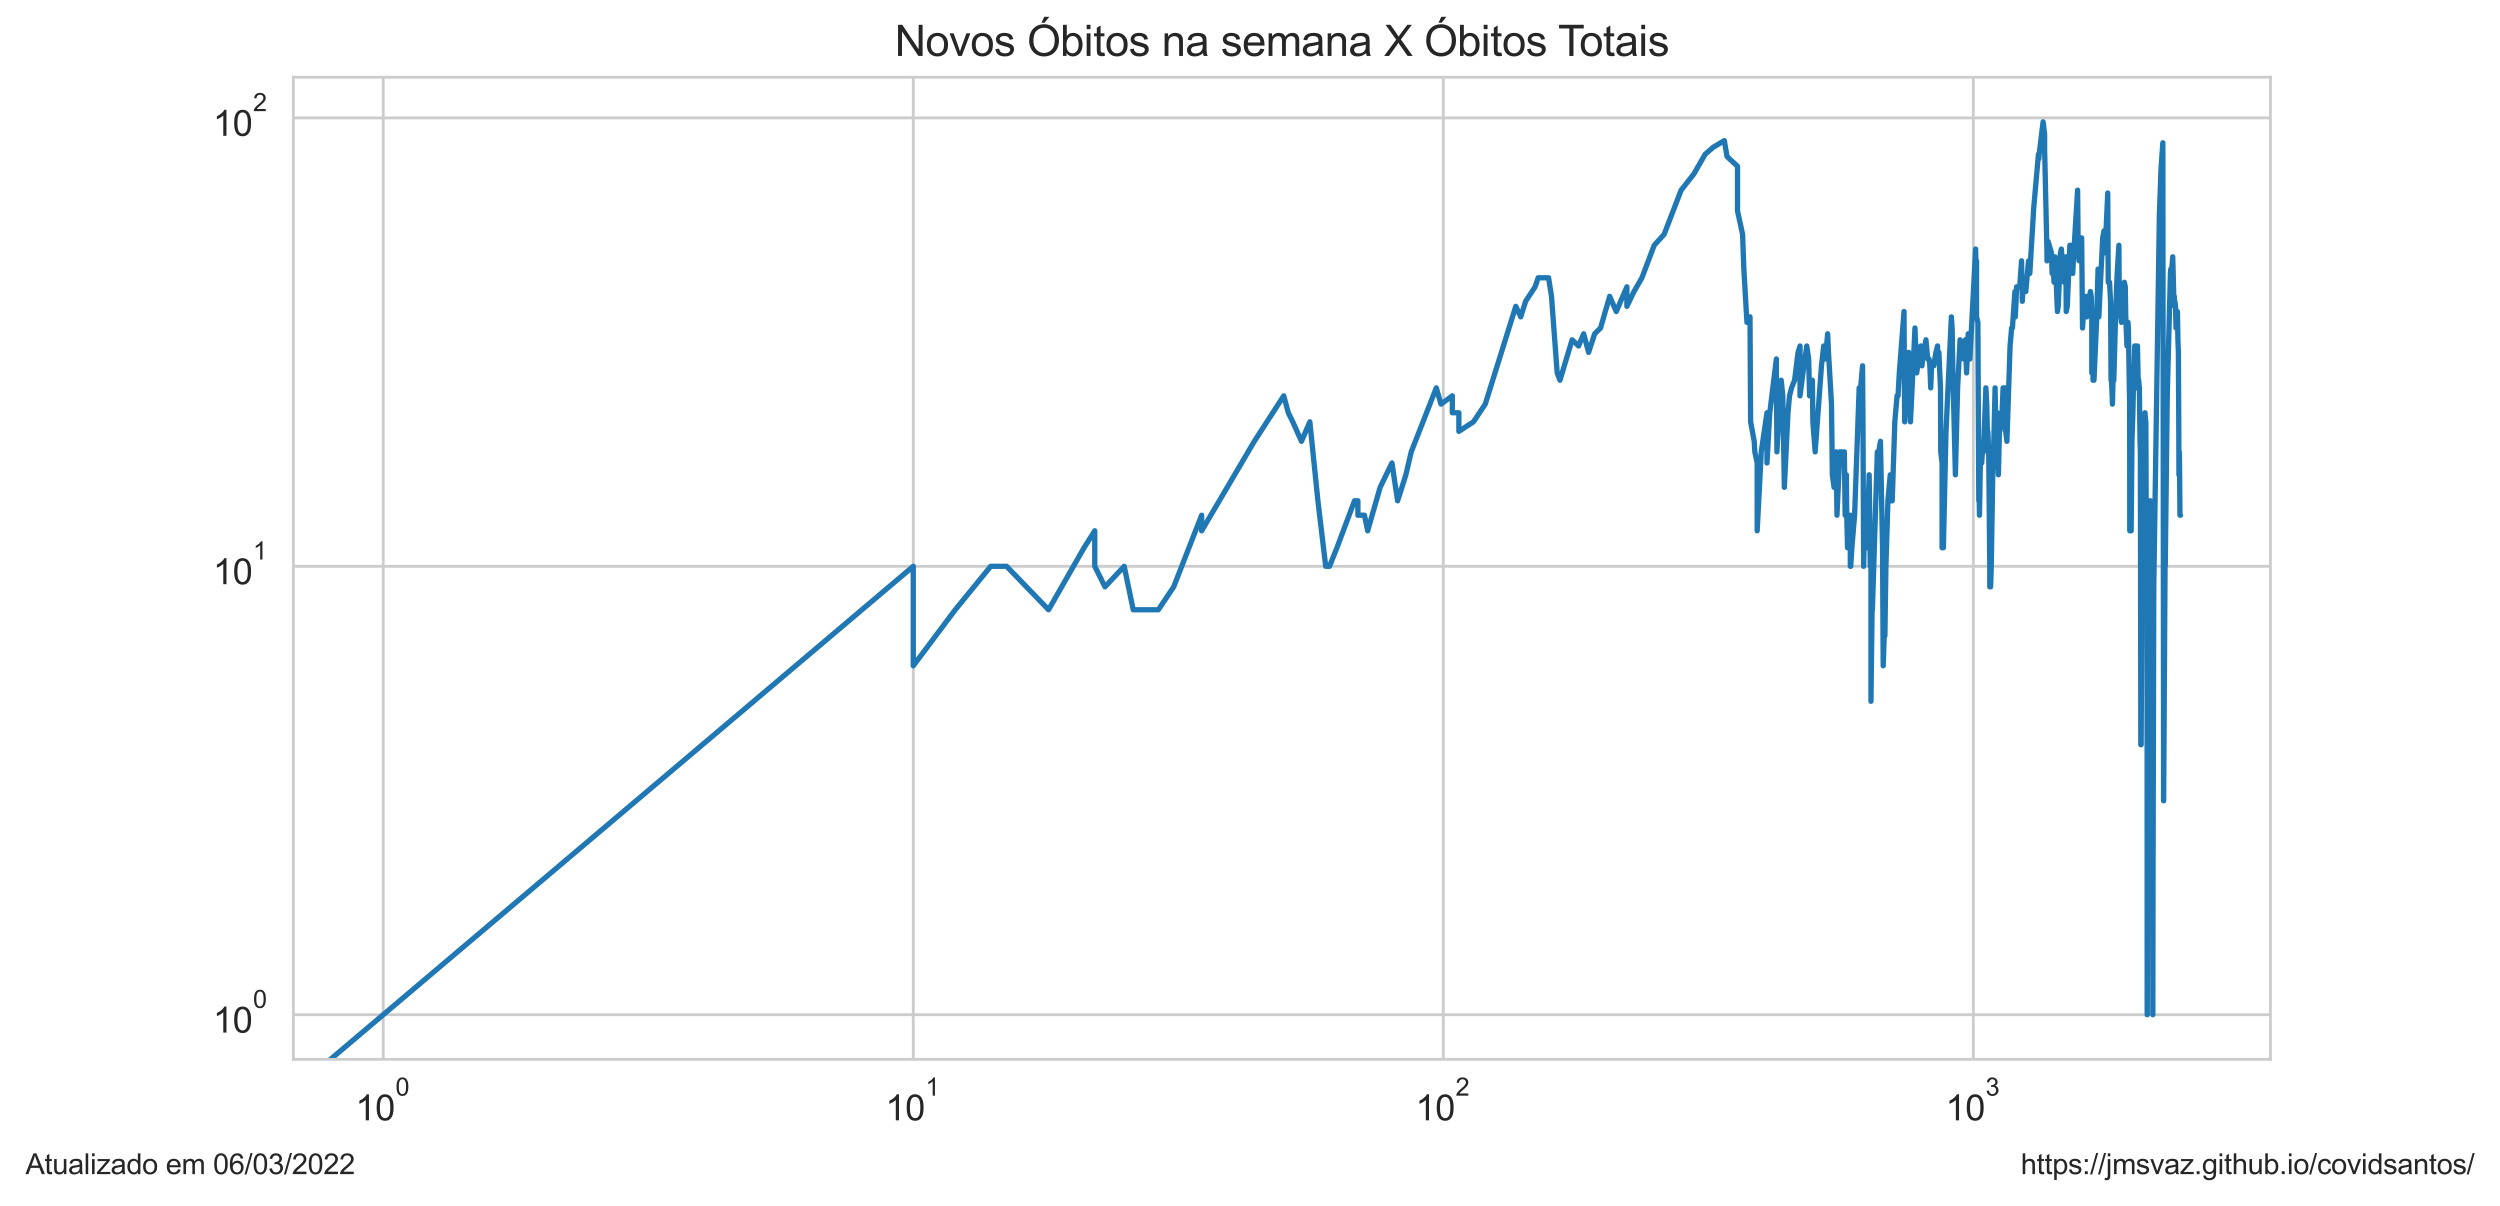 <?xml version="1.0" encoding="utf-8" standalone="no"?>
<!DOCTYPE svg PUBLIC "-//W3C//DTD SVG 1.1//EN"
  "http://www.w3.org/Graphics/SVG/1.1/DTD/svg11.dtd">
<svg xmlns:xlink="http://www.w3.org/1999/xlink" width="705.6pt" height="340.273pt" viewBox="0 0 705.6 340.273" xmlns="http://www.w3.org/2000/svg" version="1.1">
 <defs>
  <style type="text/css">*{stroke-linejoin: round; stroke-linecap: butt}</style>
 </defs>
 <g id="figure_1">
  <g id="patch_1">
   <path d="M 0 340.273 
L 705.6 340.273 
L 705.6 0 
L 0 0 
z
" style="fill: #ffffff"/>
  </g>
  <g id="axes_1">
   <g id="patch_2">
    <path d="M 82.8 298.989 
L 640.8 298.989 
L 640.8 21.789 
L 82.8 21.789 
z
" style="fill: #ffffff"/>
   </g>
   <g id="matplotlib.axis_1">
    <g id="xtick_1">
     <g id="line2d_1">
      <path d="M 108.164 298.989 
L 108.164 21.789 
" clip-path="url(#pf46ecf67b8)" style="fill: none; stroke: #cccccc; stroke-width: 0.8; stroke-linecap: round"/>
     </g>
     <g id="text_1">
      <!-- $\mathdefault{10^{0}}$ -->
      <g style="fill: #262626" transform="translate(100.314 316.302)scale(0.1 -0.1)">
       <defs>
        <path id="ArialMT-31" d="M 2384 0 
L 1822 0 
L 1822 3584 
Q 1619 3391 1289 3197 
Q 959 3003 697 2906 
L 697 3450 
Q 1169 3672 1522 3987 
Q 1875 4303 2022 4600 
L 2384 4600 
L 2384 0 
z
" transform="scale(0.016)"/>
        <path id="ArialMT-30" d="M 266 2259 
Q 266 3072 433 3567 
Q 600 4063 929 4331 
Q 1259 4600 1759 4600 
Q 2128 4600 2406 4451 
Q 2684 4303 2865 4023 
Q 3047 3744 3150 3342 
Q 3253 2941 3253 2259 
Q 3253 1453 3087 958 
Q 2922 463 2592 192 
Q 2263 -78 1759 -78 
Q 1097 -78 719 397 
Q 266 969 266 2259 
z
M 844 2259 
Q 844 1131 1108 757 
Q 1372 384 1759 384 
Q 2147 384 2411 759 
Q 2675 1134 2675 2259 
Q 2675 3391 2411 3762 
Q 2147 4134 1753 4134 
Q 1366 4134 1134 3806 
Q 844 3388 844 2259 
z
" transform="scale(0.016)"/>
       </defs>
       <use xlink:href="#ArialMT-31" transform="translate(0 0.994)"/>
       <use xlink:href="#ArialMT-30" transform="translate(55.615 0.994)"/>
       <use xlink:href="#ArialMT-30" transform="translate(112.973 70.688)scale(0.7)"/>
      </g>
     </g>
    </g>
    <g id="xtick_2">
     <g id="line2d_2">
      <path d="M 257.76 298.989 
L 257.76 21.789 
" clip-path="url(#pf46ecf67b8)" style="fill: none; stroke: #cccccc; stroke-width: 0.8; stroke-linecap: round"/>
     </g>
     <g id="text_2">
      <!-- $\mathdefault{10^{1}}$ -->
      <g style="fill: #262626" transform="translate(249.91 316.302)scale(0.1 -0.1)">
       <use xlink:href="#ArialMT-31" transform="translate(0 0.994)"/>
       <use xlink:href="#ArialMT-30" transform="translate(55.615 0.994)"/>
       <use xlink:href="#ArialMT-31" transform="translate(112.973 70.688)scale(0.7)"/>
      </g>
     </g>
    </g>
    <g id="xtick_3">
     <g id="line2d_3">
      <path d="M 407.357 298.989 
L 407.357 21.789 
" clip-path="url(#pf46ecf67b8)" style="fill: none; stroke: #cccccc; stroke-width: 0.8; stroke-linecap: round"/>
     </g>
     <g id="text_3">
      <!-- $\mathdefault{10^{2}}$ -->
      <g style="fill: #262626" transform="translate(399.507 316.302)scale(0.1 -0.1)">
       <defs>
        <path id="ArialMT-32" d="M 3222 541 
L 3222 0 
L 194 0 
Q 188 203 259 391 
Q 375 700 629 1000 
Q 884 1300 1366 1694 
Q 2113 2306 2375 2664 
Q 2638 3022 2638 3341 
Q 2638 3675 2398 3904 
Q 2159 4134 1775 4134 
Q 1369 4134 1125 3890 
Q 881 3647 878 3216 
L 300 3275 
Q 359 3922 746 4261 
Q 1134 4600 1788 4600 
Q 2447 4600 2831 4234 
Q 3216 3869 3216 3328 
Q 3216 3053 3103 2787 
Q 2991 2522 2730 2228 
Q 2469 1934 1863 1422 
Q 1356 997 1212 845 
Q 1069 694 975 541 
L 3222 541 
z
" transform="scale(0.016)"/>
       </defs>
       <use xlink:href="#ArialMT-31" transform="translate(0 0.994)"/>
       <use xlink:href="#ArialMT-30" transform="translate(55.615 0.994)"/>
       <use xlink:href="#ArialMT-32" transform="translate(112.973 70.688)scale(0.7)"/>
      </g>
     </g>
    </g>
    <g id="xtick_4">
     <g id="line2d_4">
      <path d="M 556.954 298.989 
L 556.954 21.789 
" clip-path="url(#pf46ecf67b8)" style="fill: none; stroke: #cccccc; stroke-width: 0.8; stroke-linecap: round"/>
     </g>
     <g id="text_4">
      <!-- $\mathdefault{10^{3}}$ -->
      <g style="fill: #262626" transform="translate(549.104 316.302)scale(0.1 -0.1)">
       <defs>
        <path id="ArialMT-33" d="M 269 1209 
L 831 1284 
Q 928 806 1161 595 
Q 1394 384 1728 384 
Q 2125 384 2398 659 
Q 2672 934 2672 1341 
Q 2672 1728 2419 1979 
Q 2166 2231 1775 2231 
Q 1616 2231 1378 2169 
L 1441 2663 
Q 1497 2656 1531 2656 
Q 1891 2656 2178 2843 
Q 2466 3031 2466 3422 
Q 2466 3731 2256 3934 
Q 2047 4138 1716 4138 
Q 1388 4138 1169 3931 
Q 950 3725 888 3313 
L 325 3413 
Q 428 3978 793 4289 
Q 1159 4600 1703 4600 
Q 2078 4600 2393 4439 
Q 2709 4278 2876 4000 
Q 3044 3722 3044 3409 
Q 3044 3113 2884 2869 
Q 2725 2625 2413 2481 
Q 2819 2388 3044 2092 
Q 3269 1797 3269 1353 
Q 3269 753 2831 336 
Q 2394 -81 1725 -81 
Q 1122 -81 723 278 
Q 325 638 269 1209 
z
" transform="scale(0.016)"/>
       </defs>
       <use xlink:href="#ArialMT-31" transform="translate(0 0.994)"/>
       <use xlink:href="#ArialMT-30" transform="translate(55.615 0.994)"/>
       <use xlink:href="#ArialMT-33" transform="translate(112.973 70.688)scale(0.7)"/>
      </g>
     </g>
    </g>
    <g id="xtick_5"/>
    <g id="xtick_6"/>
    <g id="xtick_7"/>
    <g id="xtick_8"/>
    <g id="xtick_9"/>
    <g id="xtick_10"/>
    <g id="xtick_11"/>
    <g id="xtick_12"/>
    <g id="xtick_13"/>
    <g id="xtick_14"/>
    <g id="xtick_15"/>
    <g id="xtick_16"/>
    <g id="xtick_17"/>
    <g id="xtick_18"/>
    <g id="xtick_19"/>
    <g id="xtick_20"/>
    <g id="xtick_21"/>
    <g id="xtick_22"/>
    <g id="xtick_23"/>
    <g id="xtick_24"/>
    <g id="xtick_25"/>
    <g id="xtick_26"/>
    <g id="xtick_27"/>
    <g id="xtick_28"/>
    <g id="xtick_29"/>
    <g id="xtick_30"/>
    <g id="xtick_31"/>
    <g id="xtick_32"/>
    <g id="xtick_33"/>
   </g>
   <g id="matplotlib.axis_2">
    <g id="ytick_1">
     <g id="line2d_5">
      <path d="M 82.8 286.389 
L 640.8 286.389 
" clip-path="url(#pf46ecf67b8)" style="fill: none; stroke: #cccccc; stroke-width: 0.8; stroke-linecap: round"/>
     </g>
     <g id="text_5">
      <!-- $\mathdefault{10^{0}}$ -->
      <g style="fill: #262626" transform="translate(60.1 291.546)scale(0.1 -0.1)">
       <use xlink:href="#ArialMT-31" transform="translate(0 0.994)"/>
       <use xlink:href="#ArialMT-30" transform="translate(55.615 0.994)"/>
       <use xlink:href="#ArialMT-30" transform="translate(112.973 70.688)scale(0.7)"/>
      </g>
     </g>
    </g>
    <g id="ytick_2">
     <g id="line2d_6">
      <path d="M 82.8 159.834 
L 640.8 159.834 
" clip-path="url(#pf46ecf67b8)" style="fill: none; stroke: #cccccc; stroke-width: 0.8; stroke-linecap: round"/>
     </g>
     <g id="text_6">
      <!-- $\mathdefault{10^{1}}$ -->
      <g style="fill: #262626" transform="translate(60.1 164.99)scale(0.1 -0.1)">
       <use xlink:href="#ArialMT-31" transform="translate(0 0.994)"/>
       <use xlink:href="#ArialMT-30" transform="translate(55.615 0.994)"/>
       <use xlink:href="#ArialMT-31" transform="translate(112.973 70.688)scale(0.7)"/>
      </g>
     </g>
    </g>
    <g id="ytick_3">
     <g id="line2d_7">
      <path d="M 82.8 33.279 
L 640.8 33.279 
" clip-path="url(#pf46ecf67b8)" style="fill: none; stroke: #cccccc; stroke-width: 0.8; stroke-linecap: round"/>
     </g>
     <g id="text_7">
      <!-- $\mathdefault{10^{2}}$ -->
      <g style="fill: #262626" transform="translate(60.1 38.435)scale(0.1 -0.1)">
       <use xlink:href="#ArialMT-31" transform="translate(0 0.994)"/>
       <use xlink:href="#ArialMT-30" transform="translate(55.615 0.994)"/>
       <use xlink:href="#ArialMT-32" transform="translate(112.973 70.688)scale(0.7)"/>
      </g>
     </g>
    </g>
    <g id="ytick_4"/>
    <g id="ytick_5"/>
    <g id="ytick_6"/>
    <g id="ytick_7"/>
    <g id="ytick_8"/>
    <g id="ytick_9"/>
    <g id="ytick_10"/>
    <g id="ytick_11"/>
    <g id="ytick_12"/>
    <g id="ytick_13"/>
    <g id="ytick_14"/>
    <g id="ytick_15"/>
    <g id="ytick_16"/>
    <g id="ytick_17"/>
    <g id="ytick_18"/>
    <g id="ytick_19"/>
    <g id="ytick_20"/>
    <g id="ytick_21"/>
   </g>
   <g id="line2d_8">
    <path d="M 43.287 341.273 
L 257.76 159.834 
L 257.76 187.91 
L 269.606 172.099 
L 279.621 159.834 
L 279.621 159.834 
L 284.103 159.834 
L 295.948 172.099 
L 305.963 154.596 
L 308.986 149.813 
L 308.986 159.834 
L 311.874 165.625 
L 311.874 165.625 
L 317.291 159.834 
L 319.839 172.099 
L 326.934 172.099 
L 331.266 165.625 
L 339.151 145.414 
L 339.151 149.813 
L 339.151 149.813 
L 354.019 124.556 
L 362.324 111.716 
L 363.611 116.499 
L 364.872 119.056 
L 367.324 124.556 
L 369.687 119.056 
L 371.967 141.341 
L 374.169 159.834 
L 375.243 159.834 
L 377.339 154.596 
L 382.301 141.341 
L 383.249 141.341 
L 383.249 145.414 
L 385.106 145.414 
L 386.014 149.813 
L 389.527 137.549 
L 392.86 130.67 
L 394.464 141.341 
L 396.798 134.002 
L 398.309 127.528 
L 405.378 109.473 
L 406.704 114.056 
L 409.905 111.716 
L 409.905 116.499 
L 411.753 116.499 
L 411.753 121.737 
L 415.87 119.056 
L 419.202 114.056 
L 427.81 86.46 
L 429.217 89.431 
L 430.595 85.032 
L 433.265 80.959 
L 434.131 78.402 
L 437.075 78.402 
L 437.893 83.64 
L 439.497 105.243 
L 440.284 107.317 
L 443.715 95.905 
L 445.545 97.65 
L 446.973 94.214 
L 448.37 99.452 
L 450.075 94.214 
L 451.737 92.573 
L 454.311 83.64 
L 456.176 87.925 
L 459.17 80.959 
L 459.17 86.46 
L 461.187 82.283 
L 463.418 78.402 
L 466.888 69.22 
L 469.685 66.137 
L 474.482 53.673 
L 478.08 49.091 
L 478.08 49.091 
L 481.281 43.52 
L 483.532 41.569 
L 486.673 39.684 
L 487.435 44.186 
L 490.397 46.935 
L 490.397 59.553 
L 490.397 59.553 
L 491.829 66.137 
L 492.182 75.959 
L 493.057 90.98 
L 493.92 89.431 
L 494.091 119.056 
L 494.091 119.056 
L 495.109 124.556 
L 495.277 127.528 
L 495.945 130.67 
L 495.945 149.813 
L 497.098 127.528 
L 497.098 127.528 
L 498.71 116.499 
L 498.71 130.67 
L 499.501 116.499 
L 501.362 101.315 
L 501.362 105.243 
L 501.362 105.243 
L 501.515 127.528 
L 501.971 119.056 
L 502.723 107.317 
L 503.171 111.716 
L 503.615 137.549 
L 504.641 116.499 
L 504.641 116.499 
L 505.075 111.716 
L 505.65 109.473 
L 506.503 107.317 
L 507.485 99.452 
L 508.039 97.65 
L 508.039 111.716 
L 508.039 111.716 
L 508.861 105.243 
L 509.942 97.65 
L 510.475 101.315 
L 510.741 111.716 
L 511.399 109.473 
L 511.399 109.473 
L 511.53 107.317 
L 511.66 119.056 
L 512.309 127.528 
L 514.093 103.244 
L 514.718 97.65 
L 515.214 99.452 
L 515.214 99.452 
L 515.214 101.315 
L 515.829 94.214 
L 516.073 99.452 
L 516.921 114.056 
L 517.161 134.002 
L 517.161 134.002 
L 517.639 137.549 
L 518.231 127.528 
L 518.466 145.414 
L 519.284 127.528 
L 519.284 127.528 
L 519.746 127.528 
L 520.205 130.67 
L 520.547 127.528 
L 520.774 145.414 
L 521.114 134.002 
L 521.226 145.414 
L 521.451 154.596 
L 522.01 145.414 
L 522.01 149.813 
L 522.232 145.414 
L 522.232 159.834 
L 522.343 159.834 
L 522.674 154.596 
L 523.44 145.414 
L 524.733 109.473 
L 524.946 109.473 
L 524.946 109.473 
L 524.946 111.716 
L 525.686 103.244 
L 525.791 116.499 
L 526.001 159.834 
L 526.001 159.834 
L 526.21 149.813 
L 526.833 154.596 
L 527.039 149.813 
L 527.552 134.002 
L 527.654 141.341 
L 527.857 159.834 
L 528.06 159.834 
L 528.06 197.931 
L 528.465 165.625 
L 528.465 172.099 
L 529.86 127.528 
L 530.155 130.67 
L 530.155 130.67 
L 530.253 127.528 
L 530.741 124.556 
L 531.322 154.596 
L 531.514 187.91 
L 531.802 179.438 
L 531.993 179.438 
L 532.279 159.834 
L 532.846 141.341 
L 533.502 134.002 
L 533.502 141.341 
L 533.595 141.341 
L 534.059 141.341 
L 534.794 119.056 
L 535.43 111.716 
L 535.701 111.716 
L 535.701 111.716 
L 536.061 105.243 
L 537.391 87.925 
L 537.567 119.056 
L 537.567 119.056 
L 538.695 99.452 
L 539.209 119.056 
L 540.477 92.573 
L 540.477 92.573 
L 540.978 105.243 
L 541.721 99.452 
L 542.131 97.65 
L 542.456 103.244 
L 542.942 97.65 
L 542.942 99.452 
L 542.942 99.452 
L 543.583 95.905 
L 544.061 101.315 
L 544.456 101.315 
L 544.691 103.244 
L 544.926 109.473 
L 545.16 103.244 
L 545.781 103.244 
L 546.395 99.452 
L 546.852 97.65 
L 546.928 101.315 
L 547.23 99.452 
L 547.682 109.473 
L 547.757 127.528 
L 548.13 130.67 
L 548.13 154.596 
L 548.13 154.596 
L 548.501 154.596 
L 549.237 121.737 
L 550.755 89.431 
L 550.755 89.431 
L 550.969 92.573 
L 551.182 105.243 
L 551.889 134.002 
L 552.518 109.473 
L 552.518 109.473 
L 553.21 95.905 
L 553.278 99.452 
L 554.03 97.65 
L 554.234 101.315 
L 554.706 95.905 
L 554.706 95.905 
L 555.042 105.243 
L 555.508 94.214 
L 555.972 101.315 
L 557.6 70.288 
L 557.729 75.959 
L 557.857 73.62 
L 557.857 73.62 
L 557.857 89.431 
L 558.24 90.98 
L 558.495 141.341 
L 558.621 141.341 
L 558.685 145.414 
L 558.685 145.414 
L 558.937 130.67 
L 559.314 130.67 
L 559.689 124.556 
L 559.813 124.556 
L 559.813 127.528 
L 559.813 127.528 
L 560.494 109.473 
L 560.739 114.056 
L 560.984 124.556 
L 561.045 121.737 
L 561.045 121.737 
L 561.289 127.528 
L 561.592 159.834 
L 561.592 165.625 
L 561.592 165.625 
L 561.833 165.625 
L 562.014 159.834 
L 562.433 134.002 
L 562.672 127.528 
L 563.087 109.473 
L 563.087 109.473 
L 563.264 119.056 
L 563.734 116.499 
L 563.909 119.056 
L 564.026 134.002 
L 564.026 134.002 
L 564.317 121.737 
L 564.433 121.737 
L 564.952 119.056 
L 565.352 109.473 
L 565.467 109.473 
L 565.467 109.473 
L 565.58 116.499 
L 565.864 109.473 
L 566.09 121.737 
L 566.428 124.556 
L 567.321 97.65 
L 567.762 92.573 
L 567.982 92.573 
L 568.691 82.283 
L 568.799 89.431 
L 569.177 80.959 
L 570.032 80.959 
L 570.562 73.62 
L 570.772 85.032 
L 571.139 78.402 
L 571.347 82.283 
L 571.762 82.283 
L 572.534 73.62 
L 572.89 77.167 
L 573.999 58.673 
L 575.335 43.52 
L 575.433 44.861 
L 575.53 43.52 
L 576.643 34.389 
L 577.074 37.862 
L 577.074 42.211 
L 577.738 71.376 
L 577.738 73.62 
L 578.067 68.173 
L 578.999 71.376 
L 579.184 77.167 
L 579.276 74.777 
L 579.506 75.959 
L 579.736 79.665 
L 580.01 72.486 
L 580.192 75.959 
L 580.689 87.925 
L 580.914 86.46 
L 581.54 71.376 
L 581.807 70.288 
L 582.204 77.167 
L 582.6 79.665 
L 583.08 72.486 
L 583.166 87.925 
L 583.469 86.46 
L 584.2 69.22 
L 584.328 69.22 
L 584.413 70.288 
L 584.795 70.288 
L 585.006 77.167 
L 585.301 71.376 
L 586.384 53.673 
L 586.549 70.288 
L 586.795 73.62 
L 587.041 72.486 
L 587.53 67.146 
L 587.773 92.573 
L 588.055 87.925 
L 588.136 85.032 
L 588.377 85.032 
L 588.656 83.64 
L 588.975 89.431 
L 589.331 85.032 
L 589.489 87.925 
L 589.724 83.64 
L 589.999 82.283 
L 590.232 83.64 
L 590.388 89.431 
L 590.388 105.243 
L 590.582 103.244 
L 590.737 99.452 
L 590.737 107.317 
L 591.006 107.317 
L 591.733 90.98 
L 592.15 75.959 
L 592.301 77.167 
L 592.377 89.431 
L 593.46 67.146 
L 593.829 65.147 
L 594.013 71.376 
L 594.27 68.173 
L 594.27 68.173 
L 594.889 54.476 
L 595.033 79.665 
L 595.394 79.665 
L 595.681 85.032 
L 595.681 85.032 
L 595.824 107.317 
L 595.967 107.317 
L 596.216 114.056 
L 596.534 101.315 
L 596.605 107.317 
L 596.605 107.317 
L 597.132 87.925 
L 597.551 77.167 
L 598.036 69.22 
L 598.105 79.665 
L 598.105 79.665 
L 598.415 87.925 
L 598.757 90.98 
L 599.267 89.431 
L 599.571 79.665 
L 599.571 79.665 
L 599.84 80.959 
L 599.974 89.431 
L 600.309 97.65 
L 600.608 90.98 
L 600.707 92.573 
L 600.707 92.573 
L 601.071 114.056 
L 601.104 149.813 
L 601.104 149.813 
L 601.268 145.414 
L 601.334 149.813 
L 601.498 149.813 
L 601.726 124.556 
L 601.726 124.556 
L 601.987 116.499 
L 602.214 105.243 
L 602.279 109.473 
L 602.505 97.65 
L 602.73 97.65 
L 602.73 97.65 
L 602.794 109.473 
L 603.018 109.473 
L 603.273 97.65 
L 603.528 109.473 
L 603.528 109.473 
L 603.623 107.317 
L 603.813 109.473 
L 604.002 124.556 
L 604.096 127.528 
L 604.096 127.528 
L 604.19 187.91 
L 604.222 210.196 
L 604.285 197.931 
L 604.316 197.931 
L 604.316 210.196 
L 604.629 149.813 
L 604.94 121.737 
L 605.002 130.67 
L 605.002 130.67 
L 605.404 116.499 
L 605.588 119.056 
L 605.65 119.056 
L 605.65 119.056 
L 605.834 172.099 
L 605.987 159.834 
L 606.017 286.389 
L 606.048 286.389 
L 606.231 210.196 
L 606.261 210.196 
L 606.261 210.196 
L 606.383 172.099 
L 606.413 187.91 
L 606.443 187.91 
L 606.443 187.91 
L 606.443 248.292 
L 606.474 248.292 
L 606.806 149.813 
L 606.897 141.341 
L 607.107 226.007 
L 607.167 210.196 
L 607.257 197.931 
L 607.257 226.007 
L 607.347 187.91 
L 607.556 159.834 
L 607.616 197.931 
L 607.616 286.389 
L 607.675 248.292 
L 607.883 165.625 
L 609.466 60.447 
L 609.927 47.644 
L 610.443 40.305 
L 610.642 210.196 
L 610.642 226.007 
L 610.67 226.007 
L 611.095 154.596 
L 611.124 159.834 
L 611.686 111.716 
L 612.575 77.167 
L 612.685 75.959 
L 612.768 78.402 
L 613.234 72.486 
L 613.561 85.032 
L 613.669 83.64 
L 613.724 86.46 
L 613.832 85.032 
L 614.021 86.46 
L 614.156 92.573 
L 614.559 87.925 
L 614.693 95.905 
L 614.826 99.452 
L 614.933 119.056 
L 614.986 134.002 
L 615.039 130.67 
L 615.092 127.528 
L 615.145 130.67 
L 615.278 145.414 
L 615.436 145.414 
L 615.436 145.414 
" clip-path="url(#pf46ecf67b8)" style="fill: none; stroke: #1f77b4; stroke-width: 1.5; stroke-linecap: round"/>
   </g>
   <g id="patch_3">
    <path d="M 82.8 298.989 
L 82.8 21.789 
" style="fill: none; stroke: #cccccc; stroke-width: 0.8; stroke-linejoin: miter; stroke-linecap: square"/>
   </g>
   <g id="patch_4">
    <path d="M 640.8 298.989 
L 640.8 21.789 
" style="fill: none; stroke: #cccccc; stroke-width: 0.8; stroke-linejoin: miter; stroke-linecap: square"/>
   </g>
   <g id="patch_5">
    <path d="M 82.8 298.989 
L 640.8 298.989 
" style="fill: none; stroke: #cccccc; stroke-width: 0.8; stroke-linejoin: miter; stroke-linecap: square"/>
   </g>
   <g id="patch_6">
    <path d="M 82.8 21.789 
L 640.8 21.789 
" style="fill: none; stroke: #cccccc; stroke-width: 0.8; stroke-linejoin: miter; stroke-linecap: square"/>
   </g>
   <g id="text_8">
    <!-- Novos Óbitos na semana X Óbitos Totais -->
    <g style="fill: #262626" transform="translate(252.528 15.789)scale(0.12 -0.12)">
     <defs>
      <path id="ArialMT-4e" d="M 488 0 
L 488 4581 
L 1109 4581 
L 3516 984 
L 3516 4581 
L 4097 4581 
L 4097 0 
L 3475 0 
L 1069 3600 
L 1069 0 
L 488 0 
z
" transform="scale(0.016)"/>
      <path id="ArialMT-6f" d="M 213 1659 
Q 213 2581 725 3025 
Q 1153 3394 1769 3394 
Q 2453 3394 2887 2945 
Q 3322 2497 3322 1706 
Q 3322 1066 3130 698 
Q 2938 331 2570 128 
Q 2203 -75 1769 -75 
Q 1072 -75 642 372 
Q 213 819 213 1659 
z
M 791 1659 
Q 791 1022 1069 705 
Q 1347 388 1769 388 
Q 2188 388 2466 706 
Q 2744 1025 2744 1678 
Q 2744 2294 2464 2611 
Q 2184 2928 1769 2928 
Q 1347 2928 1069 2612 
Q 791 2297 791 1659 
z
" transform="scale(0.016)"/>
      <path id="ArialMT-76" d="M 1344 0 
L 81 3319 
L 675 3319 
L 1388 1331 
Q 1503 1009 1600 663 
Q 1675 925 1809 1294 
L 2547 3319 
L 3125 3319 
L 1869 0 
L 1344 0 
z
" transform="scale(0.016)"/>
      <path id="ArialMT-73" d="M 197 991 
L 753 1078 
Q 800 744 1014 566 
Q 1228 388 1613 388 
Q 2000 388 2187 545 
Q 2375 703 2375 916 
Q 2375 1106 2209 1216 
Q 2094 1291 1634 1406 
Q 1016 1563 777 1677 
Q 538 1791 414 1992 
Q 291 2194 291 2438 
Q 291 2659 392 2848 
Q 494 3038 669 3163 
Q 800 3259 1026 3326 
Q 1253 3394 1513 3394 
Q 1903 3394 2198 3281 
Q 2494 3169 2634 2976 
Q 2775 2784 2828 2463 
L 2278 2388 
Q 2241 2644 2061 2787 
Q 1881 2931 1553 2931 
Q 1166 2931 1000 2803 
Q 834 2675 834 2503 
Q 834 2394 903 2306 
Q 972 2216 1119 2156 
Q 1203 2125 1616 2013 
Q 2213 1853 2448 1751 
Q 2684 1650 2818 1456 
Q 2953 1263 2953 975 
Q 2953 694 2789 445 
Q 2625 197 2315 61 
Q 2006 -75 1616 -75 
Q 969 -75 630 194 
Q 291 463 197 991 
z
" transform="scale(0.016)"/>
      <path id="ArialMT-20" transform="scale(0.016)"/>
      <path id="ArialMT-d3" d="M 309 2231 
Q 309 3372 921 4017 
Q 1534 4663 2503 4663 
Q 3138 4663 3647 4359 
Q 4156 4056 4423 3514 
Q 4691 2972 4691 2284 
Q 4691 1588 4409 1038 
Q 4128 488 3612 205 
Q 3097 -78 2500 -78 
Q 1853 -78 1343 234 
Q 834 547 571 1087 
Q 309 1628 309 2231 
z
M 934 2222 
Q 934 1394 1379 917 
Q 1825 441 2497 441 
Q 3181 441 3623 922 
Q 4066 1403 4066 2288 
Q 4066 2847 3877 3264 
Q 3688 3681 3323 3911 
Q 2959 4141 2506 4141 
Q 1863 4141 1398 3698 
Q 934 3256 934 2222 
z
M 2118 4883 
L 2533 5758 
L 3271 5758 
L 2583 4883 
L 2118 4883 
z
" transform="scale(0.016)"/>
      <path id="ArialMT-62" d="M 941 0 
L 419 0 
L 419 4581 
L 981 4581 
L 981 2947 
Q 1338 3394 1891 3394 
Q 2197 3394 2470 3270 
Q 2744 3147 2920 2923 
Q 3097 2700 3197 2384 
Q 3297 2069 3297 1709 
Q 3297 856 2875 390 
Q 2453 -75 1863 -75 
Q 1275 -75 941 416 
L 941 0 
z
M 934 1684 
Q 934 1088 1097 822 
Q 1363 388 1816 388 
Q 2184 388 2453 708 
Q 2722 1028 2722 1663 
Q 2722 2313 2464 2622 
Q 2206 2931 1841 2931 
Q 1472 2931 1203 2611 
Q 934 2291 934 1684 
z
" transform="scale(0.016)"/>
      <path id="ArialMT-69" d="M 425 3934 
L 425 4581 
L 988 4581 
L 988 3934 
L 425 3934 
z
M 425 0 
L 425 3319 
L 988 3319 
L 988 0 
L 425 0 
z
" transform="scale(0.016)"/>
      <path id="ArialMT-74" d="M 1650 503 
L 1731 6 
Q 1494 -44 1306 -44 
Q 1000 -44 831 53 
Q 663 150 594 308 
Q 525 466 525 972 
L 525 2881 
L 113 2881 
L 113 3319 
L 525 3319 
L 525 4141 
L 1084 4478 
L 1084 3319 
L 1650 3319 
L 1650 2881 
L 1084 2881 
L 1084 941 
Q 1084 700 1114 631 
Q 1144 563 1211 522 
Q 1278 481 1403 481 
Q 1497 481 1650 503 
z
" transform="scale(0.016)"/>
      <path id="ArialMT-6e" d="M 422 0 
L 422 3319 
L 928 3319 
L 928 2847 
Q 1294 3394 1984 3394 
Q 2284 3394 2536 3286 
Q 2788 3178 2913 3003 
Q 3038 2828 3088 2588 
Q 3119 2431 3119 2041 
L 3119 0 
L 2556 0 
L 2556 2019 
Q 2556 2363 2490 2533 
Q 2425 2703 2258 2804 
Q 2091 2906 1866 2906 
Q 1506 2906 1245 2678 
Q 984 2450 984 1813 
L 984 0 
L 422 0 
z
" transform="scale(0.016)"/>
      <path id="ArialMT-61" d="M 2588 409 
Q 2275 144 1986 34 
Q 1697 -75 1366 -75 
Q 819 -75 525 192 
Q 231 459 231 875 
Q 231 1119 342 1320 
Q 453 1522 633 1644 
Q 813 1766 1038 1828 
Q 1203 1872 1538 1913 
Q 2219 1994 2541 2106 
Q 2544 2222 2544 2253 
Q 2544 2597 2384 2738 
Q 2169 2928 1744 2928 
Q 1347 2928 1158 2789 
Q 969 2650 878 2297 
L 328 2372 
Q 403 2725 575 2942 
Q 747 3159 1072 3276 
Q 1397 3394 1825 3394 
Q 2250 3394 2515 3294 
Q 2781 3194 2906 3042 
Q 3031 2891 3081 2659 
Q 3109 2516 3109 2141 
L 3109 1391 
Q 3109 606 3145 398 
Q 3181 191 3288 0 
L 2700 0 
Q 2613 175 2588 409 
z
M 2541 1666 
Q 2234 1541 1622 1453 
Q 1275 1403 1131 1340 
Q 988 1278 909 1158 
Q 831 1038 831 891 
Q 831 666 1001 516 
Q 1172 366 1500 366 
Q 1825 366 2078 508 
Q 2331 650 2450 897 
Q 2541 1088 2541 1459 
L 2541 1666 
z
" transform="scale(0.016)"/>
      <path id="ArialMT-65" d="M 2694 1069 
L 3275 997 
Q 3138 488 2766 206 
Q 2394 -75 1816 -75 
Q 1088 -75 661 373 
Q 234 822 234 1631 
Q 234 2469 665 2931 
Q 1097 3394 1784 3394 
Q 2450 3394 2872 2941 
Q 3294 2488 3294 1666 
Q 3294 1616 3291 1516 
L 816 1516 
Q 847 969 1125 678 
Q 1403 388 1819 388 
Q 2128 388 2347 550 
Q 2566 713 2694 1069 
z
M 847 1978 
L 2700 1978 
Q 2663 2397 2488 2606 
Q 2219 2931 1791 2931 
Q 1403 2931 1139 2672 
Q 875 2413 847 1978 
z
" transform="scale(0.016)"/>
      <path id="ArialMT-6d" d="M 422 0 
L 422 3319 
L 925 3319 
L 925 2853 
Q 1081 3097 1340 3245 
Q 1600 3394 1931 3394 
Q 2300 3394 2536 3241 
Q 2772 3088 2869 2813 
Q 3263 3394 3894 3394 
Q 4388 3394 4653 3120 
Q 4919 2847 4919 2278 
L 4919 0 
L 4359 0 
L 4359 2091 
Q 4359 2428 4304 2576 
Q 4250 2725 4106 2815 
Q 3963 2906 3769 2906 
Q 3419 2906 3187 2673 
Q 2956 2441 2956 1928 
L 2956 0 
L 2394 0 
L 2394 2156 
Q 2394 2531 2256 2718 
Q 2119 2906 1806 2906 
Q 1569 2906 1367 2781 
Q 1166 2656 1075 2415 
Q 984 2175 984 1722 
L 984 0 
L 422 0 
z
" transform="scale(0.016)"/>
      <path id="ArialMT-58" d="M 28 0 
L 1800 2388 
L 238 4581 
L 959 4581 
L 1791 3406 
Q 2050 3041 2159 2844 
Q 2313 3094 2522 3366 
L 3444 4581 
L 4103 4581 
L 2494 2422 
L 4228 0 
L 3478 0 
L 2325 1634 
Q 2228 1775 2125 1941 
Q 1972 1691 1906 1597 
L 756 0 
L 28 0 
z
" transform="scale(0.016)"/>
      <path id="ArialMT-54" d="M 1659 0 
L 1659 4041 
L 150 4041 
L 150 4581 
L 3781 4581 
L 3781 4041 
L 2266 4041 
L 2266 0 
L 1659 0 
z
" transform="scale(0.016)"/>
     </defs>
     <use xlink:href="#ArialMT-4e"/>
     <use xlink:href="#ArialMT-6f" x="72.217"/>
     <use xlink:href="#ArialMT-76" x="127.832"/>
     <use xlink:href="#ArialMT-6f" x="177.832"/>
     <use xlink:href="#ArialMT-73" x="233.447"/>
     <use xlink:href="#ArialMT-20" x="283.447"/>
     <use xlink:href="#ArialMT-d3" x="311.23"/>
     <use xlink:href="#ArialMT-62" x="389.014"/>
     <use xlink:href="#ArialMT-69" x="444.629"/>
     <use xlink:href="#ArialMT-74" x="466.846"/>
     <use xlink:href="#ArialMT-6f" x="494.629"/>
     <use xlink:href="#ArialMT-73" x="550.244"/>
     <use xlink:href="#ArialMT-20" x="600.244"/>
     <use xlink:href="#ArialMT-6e" x="628.027"/>
     <use xlink:href="#ArialMT-61" x="683.643"/>
     <use xlink:href="#ArialMT-20" x="739.258"/>
     <use xlink:href="#ArialMT-73" x="767.041"/>
     <use xlink:href="#ArialMT-65" x="817.041"/>
     <use xlink:href="#ArialMT-6d" x="872.656"/>
     <use xlink:href="#ArialMT-61" x="955.957"/>
     <use xlink:href="#ArialMT-6e" x="1011.572"/>
     <use xlink:href="#ArialMT-61" x="1067.188"/>
     <use xlink:href="#ArialMT-20" x="1122.803"/>
     <use xlink:href="#ArialMT-58" x="1150.586"/>
     <use xlink:href="#ArialMT-20" x="1217.285"/>
     <use xlink:href="#ArialMT-d3" x="1245.068"/>
     <use xlink:href="#ArialMT-62" x="1322.852"/>
     <use xlink:href="#ArialMT-69" x="1378.467"/>
     <use xlink:href="#ArialMT-74" x="1400.684"/>
     <use xlink:href="#ArialMT-6f" x="1428.467"/>
     <use xlink:href="#ArialMT-73" x="1484.082"/>
     <use xlink:href="#ArialMT-20" x="1534.082"/>
     <use xlink:href="#ArialMT-54" x="1560.115"/>
     <use xlink:href="#ArialMT-6f" x="1610.074"/>
     <use xlink:href="#ArialMT-74" x="1665.689"/>
     <use xlink:href="#ArialMT-61" x="1693.473"/>
     <use xlink:href="#ArialMT-69" x="1749.088"/>
     <use xlink:href="#ArialMT-73" x="1771.305"/>
    </g>
   </g>
  </g>
  <g id="text_9">
   <!-- Atualizado em 06/03/2022 -->
   <g style="fill: #262626" transform="translate(7.2 331.389)scale(0.08 -0.08)">
    <defs>
     <path id="ArialMT-41" d="M -9 0 
L 1750 4581 
L 2403 4581 
L 4278 0 
L 3588 0 
L 3053 1388 
L 1138 1388 
L 634 0 
L -9 0 
z
M 1313 1881 
L 2866 1881 
L 2388 3150 
Q 2169 3728 2063 4100 
Q 1975 3659 1816 3225 
L 1313 1881 
z
" transform="scale(0.016)"/>
     <path id="ArialMT-75" d="M 2597 0 
L 2597 488 
Q 2209 -75 1544 -75 
Q 1250 -75 995 37 
Q 741 150 617 320 
Q 494 491 444 738 
Q 409 903 409 1263 
L 409 3319 
L 972 3319 
L 972 1478 
Q 972 1038 1006 884 
Q 1059 663 1231 536 
Q 1403 409 1656 409 
Q 1909 409 2131 539 
Q 2353 669 2445 892 
Q 2538 1116 2538 1541 
L 2538 3319 
L 3100 3319 
L 3100 0 
L 2597 0 
z
" transform="scale(0.016)"/>
     <path id="ArialMT-6c" d="M 409 0 
L 409 4581 
L 972 4581 
L 972 0 
L 409 0 
z
" transform="scale(0.016)"/>
     <path id="ArialMT-7a" d="M 125 0 
L 125 456 
L 2238 2881 
Q 1878 2863 1603 2863 
L 250 2863 
L 250 3319 
L 2963 3319 
L 2963 2947 
L 1166 841 
L 819 456 
Q 1197 484 1528 484 
L 3063 484 
L 3063 0 
L 125 0 
z
" transform="scale(0.016)"/>
     <path id="ArialMT-64" d="M 2575 0 
L 2575 419 
Q 2259 -75 1647 -75 
Q 1250 -75 917 144 
Q 584 363 401 755 
Q 219 1147 219 1656 
Q 219 2153 384 2558 
Q 550 2963 881 3178 
Q 1213 3394 1622 3394 
Q 1922 3394 2156 3267 
Q 2391 3141 2538 2938 
L 2538 4581 
L 3097 4581 
L 3097 0 
L 2575 0 
z
M 797 1656 
Q 797 1019 1065 703 
Q 1334 388 1700 388 
Q 2069 388 2326 689 
Q 2584 991 2584 1609 
Q 2584 2291 2321 2609 
Q 2059 2928 1675 2928 
Q 1300 2928 1048 2622 
Q 797 2316 797 1656 
z
" transform="scale(0.016)"/>
     <path id="ArialMT-36" d="M 3184 3459 
L 2625 3416 
Q 2550 3747 2413 3897 
Q 2184 4138 1850 4138 
Q 1581 4138 1378 3988 
Q 1113 3794 959 3422 
Q 806 3050 800 2363 
Q 1003 2672 1297 2822 
Q 1591 2972 1913 2972 
Q 2475 2972 2870 2558 
Q 3266 2144 3266 1488 
Q 3266 1056 3080 686 
Q 2894 316 2569 119 
Q 2244 -78 1831 -78 
Q 1128 -78 684 439 
Q 241 956 241 2144 
Q 241 3472 731 4075 
Q 1159 4600 1884 4600 
Q 2425 4600 2770 4297 
Q 3116 3994 3184 3459 
z
M 888 1484 
Q 888 1194 1011 928 
Q 1134 663 1356 523 
Q 1578 384 1822 384 
Q 2178 384 2434 671 
Q 2691 959 2691 1453 
Q 2691 1928 2437 2201 
Q 2184 2475 1800 2475 
Q 1419 2475 1153 2201 
Q 888 1928 888 1484 
z
" transform="scale(0.016)"/>
     <path id="ArialMT-2f" d="M 0 -78 
L 1328 4659 
L 1778 4659 
L 453 -78 
L 0 -78 
z
" transform="scale(0.016)"/>
    </defs>
    <use xlink:href="#ArialMT-41"/>
    <use xlink:href="#ArialMT-74" x="66.699"/>
    <use xlink:href="#ArialMT-75" x="94.482"/>
    <use xlink:href="#ArialMT-61" x="150.098"/>
    <use xlink:href="#ArialMT-6c" x="205.713"/>
    <use xlink:href="#ArialMT-69" x="227.93"/>
    <use xlink:href="#ArialMT-7a" x="250.146"/>
    <use xlink:href="#ArialMT-61" x="300.146"/>
    <use xlink:href="#ArialMT-64" x="355.762"/>
    <use xlink:href="#ArialMT-6f" x="411.377"/>
    <use xlink:href="#ArialMT-20" x="466.992"/>
    <use xlink:href="#ArialMT-65" x="494.775"/>
    <use xlink:href="#ArialMT-6d" x="550.391"/>
    <use xlink:href="#ArialMT-20" x="633.691"/>
    <use xlink:href="#ArialMT-30" x="661.475"/>
    <use xlink:href="#ArialMT-36" x="717.09"/>
    <use xlink:href="#ArialMT-2f" x="772.705"/>
    <use xlink:href="#ArialMT-30" x="800.488"/>
    <use xlink:href="#ArialMT-33" x="856.104"/>
    <use xlink:href="#ArialMT-2f" x="911.719"/>
    <use xlink:href="#ArialMT-32" x="939.502"/>
    <use xlink:href="#ArialMT-30" x="995.117"/>
    <use xlink:href="#ArialMT-32" x="1050.732"/>
    <use xlink:href="#ArialMT-32" x="1106.348"/>
   </g>
  </g>
  <g id="text_10">
   <!-- https://jmsvaz.github.io/covidsantos/ -->
   <g style="fill: #262626" transform="translate(570.345 331.389)scale(0.08 -0.08)">
    <defs>
     <path id="ArialMT-68" d="M 422 0 
L 422 4581 
L 984 4581 
L 984 2938 
Q 1378 3394 1978 3394 
Q 2347 3394 2619 3248 
Q 2891 3103 3008 2847 
Q 3125 2591 3125 2103 
L 3125 0 
L 2563 0 
L 2563 2103 
Q 2563 2525 2380 2717 
Q 2197 2909 1863 2909 
Q 1613 2909 1392 2779 
Q 1172 2650 1078 2428 
Q 984 2206 984 1816 
L 984 0 
L 422 0 
z
" transform="scale(0.016)"/>
     <path id="ArialMT-70" d="M 422 -1272 
L 422 3319 
L 934 3319 
L 934 2888 
Q 1116 3141 1344 3267 
Q 1572 3394 1897 3394 
Q 2322 3394 2647 3175 
Q 2972 2956 3137 2557 
Q 3303 2159 3303 1684 
Q 3303 1175 3120 767 
Q 2938 359 2589 142 
Q 2241 -75 1856 -75 
Q 1575 -75 1351 44 
Q 1128 163 984 344 
L 984 -1272 
L 422 -1272 
z
M 931 1641 
Q 931 1000 1190 694 
Q 1450 388 1819 388 
Q 2194 388 2461 705 
Q 2728 1022 2728 1688 
Q 2728 2322 2467 2637 
Q 2206 2953 1844 2953 
Q 1484 2953 1207 2617 
Q 931 2281 931 1641 
z
" transform="scale(0.016)"/>
     <path id="ArialMT-3a" d="M 578 2678 
L 578 3319 
L 1219 3319 
L 1219 2678 
L 578 2678 
z
M 578 0 
L 578 641 
L 1219 641 
L 1219 0 
L 578 0 
z
" transform="scale(0.016)"/>
     <path id="ArialMT-6a" d="M 419 3928 
L 419 4581 
L 981 4581 
L 981 3928 
L 419 3928 
z
M -294 -1288 
L -188 -809 
Q -19 -853 78 -853 
Q 250 -853 334 -739 
Q 419 -625 419 -169 
L 419 3319 
L 981 3319 
L 981 -181 
Q 981 -794 822 -1034 
Q 619 -1347 147 -1347 
Q -81 -1347 -294 -1288 
z
" transform="scale(0.016)"/>
     <path id="ArialMT-2e" d="M 581 0 
L 581 641 
L 1222 641 
L 1222 0 
L 581 0 
z
" transform="scale(0.016)"/>
     <path id="ArialMT-67" d="M 319 -275 
L 866 -356 
Q 900 -609 1056 -725 
Q 1266 -881 1628 -881 
Q 2019 -881 2231 -725 
Q 2444 -569 2519 -288 
Q 2563 -116 2559 434 
Q 2191 0 1641 0 
Q 956 0 581 494 
Q 206 988 206 1678 
Q 206 2153 378 2554 
Q 550 2956 876 3175 
Q 1203 3394 1644 3394 
Q 2231 3394 2613 2919 
L 2613 3319 
L 3131 3319 
L 3131 450 
Q 3131 -325 2973 -648 
Q 2816 -972 2473 -1159 
Q 2131 -1347 1631 -1347 
Q 1038 -1347 672 -1080 
Q 306 -813 319 -275 
z
M 784 1719 
Q 784 1066 1043 766 
Q 1303 466 1694 466 
Q 2081 466 2343 764 
Q 2606 1063 2606 1700 
Q 2606 2309 2336 2618 
Q 2066 2928 1684 2928 
Q 1309 2928 1046 2623 
Q 784 2319 784 1719 
z
" transform="scale(0.016)"/>
     <path id="ArialMT-63" d="M 2588 1216 
L 3141 1144 
Q 3050 572 2676 248 
Q 2303 -75 1759 -75 
Q 1078 -75 664 370 
Q 250 816 250 1647 
Q 250 2184 428 2587 
Q 606 2991 970 3192 
Q 1334 3394 1763 3394 
Q 2303 3394 2647 3120 
Q 2991 2847 3088 2344 
L 2541 2259 
Q 2463 2594 2264 2762 
Q 2066 2931 1784 2931 
Q 1359 2931 1093 2626 
Q 828 2322 828 1663 
Q 828 994 1084 691 
Q 1341 388 1753 388 
Q 2084 388 2306 591 
Q 2528 794 2588 1216 
z
" transform="scale(0.016)"/>
    </defs>
    <use xlink:href="#ArialMT-68"/>
    <use xlink:href="#ArialMT-74" x="55.615"/>
    <use xlink:href="#ArialMT-74" x="83.398"/>
    <use xlink:href="#ArialMT-70" x="111.182"/>
    <use xlink:href="#ArialMT-73" x="166.797"/>
    <use xlink:href="#ArialMT-3a" x="216.797"/>
    <use xlink:href="#ArialMT-2f" x="244.58"/>
    <use xlink:href="#ArialMT-2f" x="272.363"/>
    <use xlink:href="#ArialMT-6a" x="300.146"/>
    <use xlink:href="#ArialMT-6d" x="322.363"/>
    <use xlink:href="#ArialMT-73" x="405.664"/>
    <use xlink:href="#ArialMT-76" x="455.664"/>
    <use xlink:href="#ArialMT-61" x="505.664"/>
    <use xlink:href="#ArialMT-7a" x="561.279"/>
    <use xlink:href="#ArialMT-2e" x="611.279"/>
    <use xlink:href="#ArialMT-67" x="639.062"/>
    <use xlink:href="#ArialMT-69" x="694.678"/>
    <use xlink:href="#ArialMT-74" x="716.895"/>
    <use xlink:href="#ArialMT-68" x="744.678"/>
    <use xlink:href="#ArialMT-75" x="800.293"/>
    <use xlink:href="#ArialMT-62" x="855.908"/>
    <use xlink:href="#ArialMT-2e" x="911.523"/>
    <use xlink:href="#ArialMT-69" x="939.307"/>
    <use xlink:href="#ArialMT-6f" x="961.523"/>
    <use xlink:href="#ArialMT-2f" x="1017.139"/>
    <use xlink:href="#ArialMT-63" x="1044.922"/>
    <use xlink:href="#ArialMT-6f" x="1094.922"/>
    <use xlink:href="#ArialMT-76" x="1150.537"/>
    <use xlink:href="#ArialMT-69" x="1200.537"/>
    <use xlink:href="#ArialMT-64" x="1222.754"/>
    <use xlink:href="#ArialMT-73" x="1278.369"/>
    <use xlink:href="#ArialMT-61" x="1328.369"/>
    <use xlink:href="#ArialMT-6e" x="1383.984"/>
    <use xlink:href="#ArialMT-74" x="1439.6"/>
    <use xlink:href="#ArialMT-6f" x="1467.383"/>
    <use xlink:href="#ArialMT-73" x="1522.998"/>
    <use xlink:href="#ArialMT-2f" x="1572.998"/>
   </g>
  </g>
 </g>
 <defs>
  <clipPath id="pf46ecf67b8">
   <rect x="82.8" y="21.789" width="558" height="277.2"/>
  </clipPath>
 </defs>
</svg>
